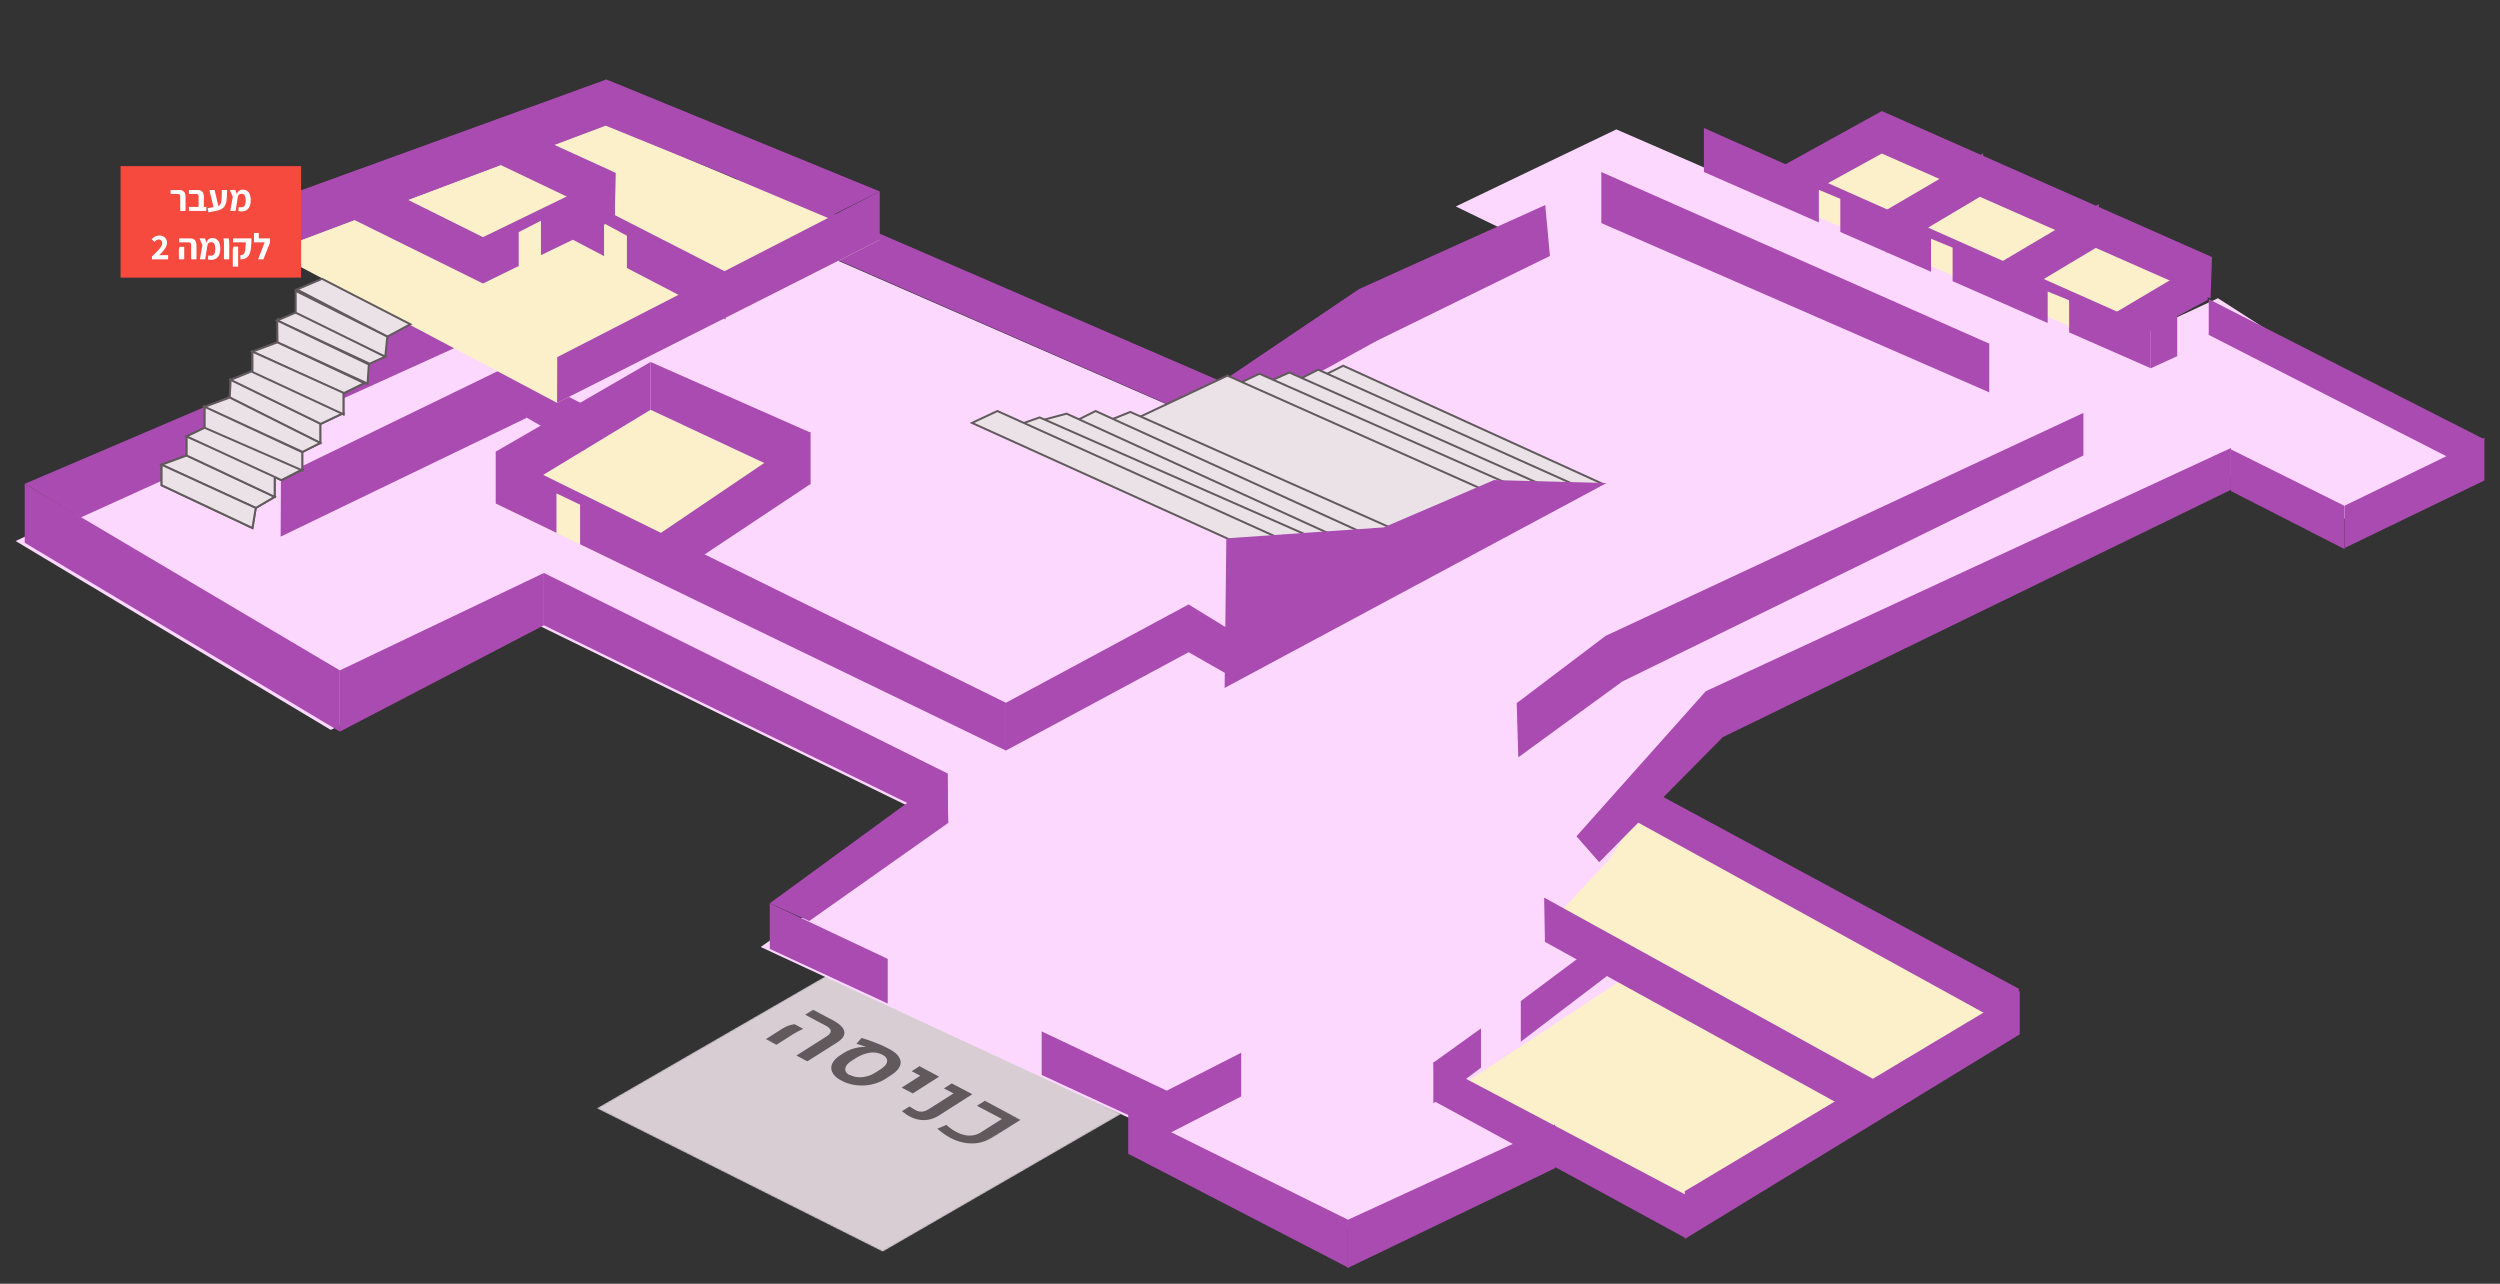 <svg width="1600.797" height="822" viewBox="0 0 1600.797 822" fill="none" xmlns="http://www.w3.org/2000/svg">
    <rect x="0" y="0" width="1600.797" height="822" fill="#333333" stroke="none"/>
    <path d="m1286.297 654-206.5 133.5-171-82.5 64-120.5 78.5-67zm-157.45-514.079 76.12-48.44 205.99 96.88-99.68 49.444z" fill="#fcf0ca"/>
    <mask id="a" maskUnits="userSpaceOnUse" x="408" y="611" width="337" height="181">
        <path d="m591.414 791.538-183.231-91.866 152.843-88.256 183.231 91.866Z" fill="#fff"/>
    </mask>
    <g mask="url(#a)" transform="translate(-26.203 10)">
        <path d="m561.026 611.416-152.843 88.256 183.231 91.866 152.843-88.256z" fill="#d7cdd2"/>
    </g>
    <path d="m1577.647 292.036-82.14 43.055-84.65-38.612L1069.297 489l-38.5 61-33.23 35.5 42.23 41-107.624 71 54.454 33.94-114.73 57.968-148.63-61.478 16.749-4.212-252.933-117.34 114.23-80.534-258.85-126.567-130.678 68.097L10 346.424l451.91-212.115 314.612 137.498 110.82-65.891 99.285-47.337-54.454-26.377 102.794-49.343 319.4 138.668 65.81-30.554z" fill="#fcd8ff"/>
    <path d="m337.353 267.49 37.91 21.963v-29.686l-37.91-19.356z" fill="#a94bb0"/>
    <path d="m179.896 305.099-.201 38.512 157.657-76.121 1.304-39.514zm845.451-162.268 248.42 108.414v-31.191l-248.42-109.918zM782.34 244.425 473.648 110.838l1.203 28.683 307.49 134.59z" fill="#a94bb0"/>
    <path d="m416.582 262.377 102.096 47.839-101.294 60.575-99.89-48.34z" fill="#fcf0ca"/>
    <path d="m416.579 262.375 102.196 47.839v-33.297l-102.196-45.131z" fill="#a94bb0"/>
    <path d="M423.198 341.202v32.394l95.778-63.685v-33.497zm-407.381 6.322 201.785 120.951v-39.214L15.817 309.814Zm332.465 19.355L606.73 495.251l.4 31.692-258.85-126.567zm318.726 321.43 79.029 36.607 11.333-21.663-90.362-42.824zm-98.586-74.315-75.52-35.603v29.184l75.52 35.002zm350.375 91.349 160.5 87.437v-27.781l-161.302-85.13zm128.8-179.369 245.08 134.929v-27.781L1046.797 500.5Zm-58.34 77.139 210.04 115.766V690.82l-210.55-116.067zm425.03-388.677 157.15 80.232 19.36-13.338-176.51-89.761zm14.22 99.989 72.81 37.208v-27.68l-72.81-36.205z" fill="#a94bb0"/>
    <path d="m492.903 578.39 25.274 11.333 88.957-62.782-.401-31.692zm229.664 132.486v28.182l72.209-37.007v-27.982z" fill="#a94bb0"/>
    <path d="m722.566 738.855 140.507 72.711v-30.589l-140.507-69.501z" fill="#a94bb0"/>
    <path d="M995.797 720v27.986l-133 64.014v-30.815zm33-120.081v25.162l-55 41.919v-26.001zm-80.5 58.595v25.162l-30.5 22.762v-26zm345-24.014v27.781l-214.5 131.044v-30.589zm-201.06-191.9 336.28-155.751v26.777l-325.35 158.36-79.18 80.078-14.55-16.564zm-64.19-35.403 305.99-142.814v27.279l-295.25 144.72-66.597 48.54-1.003-34.7zm562.75-126.913v27.377l-89.31 43.132v-27.081zm-213.63-70.563v26.076l16.94-7.722v-26.778zm-384.72-45.834-111.118 54.458-98.987 54.559v-28.483l87.955-59.372 119.15-53.756zM15.817 309.811l35.804 21.563 423.227-191.857-1.204-25.273zM217.603 429.26v39.213l130.679-68.097v-33.497zm543.474-42.221-117.04 62.983v30.588l117.04-62.982 29.787 16.949 1.103-28.583z" fill="#a94bb0"/>
    <path d="m714.542 274.11 172.6 72.21 69.502-29.687-170.695-76.12z" stroke="#61595c" stroke-width=".409"/>
    <path d="m686.664 270.597 170.795 74.216 15.445-2.608-171.397-79.029z" fill="#a94bb0"/>
    <path d="m842.012 243.121 168.485 74.416 15.45-7.823-165.883-75.519z" fill="#eae2e6" stroke="#61595c" stroke-width="1.279" stroke-miterlimit="10"/>
    <path d="m828.274 244.725 167.083 72.711 13.34-6.819-164.678-73.915z" fill="#eae2e6" stroke="#61595c" stroke-width="1.279" stroke-miterlimit="10"/>
    <path d="m810.32 245.326 165.777 73.513 15.25-6.619-165.782-73.714z" fill="#eae2e6" stroke="#61595c" stroke-width="1.279" stroke-miterlimit="10"/>
    <path d="m789.462 247.332 168.087 73.212 17.048-6.82-168.186-74.415z" fill="#eae2e6" stroke="#61595c" stroke-width="1.279" stroke-miterlimit="10"/>
    <path d="m714.542 274.109 172.6 72.21 69.5-29.687-170.693-76.12z" fill="#eae2e6" stroke="#61595c" stroke-width="1.279" stroke-miterlimit="10"/>
    <path d="m710.429 269.096 168.087 75.519 13.64-5.917-168.388-74.918z" fill="#eae2e6" stroke="#61595c" stroke-width="1.279" stroke-miterlimit="10"/>
    <path d="m686.664 270.601 173.603 76.121 12.637-5.416-171.397-78.126z" fill="#eae2e6" stroke="#61595c" stroke-width="1.279" stroke-miterlimit="10"/>
    <path d="M664.897 269.696 839.1 347.822l14.242-5.115-170.394-77.825z" fill="#eae2e6" stroke="#61595c" stroke-width="1.279" stroke-miterlimit="10"/>
    <path d="m646.145 274.111 174.606 75.318 14.843-7.321L665.7 267.291z" fill="#eae2e6" stroke="#61595c" stroke-width="1.279" stroke-miterlimit="10"/>
    <path d="m622.376 270.802 179.018 81.035 16.348-7.823-179.12-80.834z" fill="#eae2e6" stroke="#61595c" stroke-width="1.279" stroke-miterlimit="10"/>
    <path d="m956.646 307.404-70.604 30.288-100.792 7.02-1.103 95.778 244.51-131.18z" fill="#a94bb0"/>
    <path d="m356.705 257.964 206.599-104.403-174.706-73.713-215.224 80.934Z" fill="#fcf0ca"/>
    <path d="M173.374 128.887v32.194l214.422-80.634V51.06Zm214.423-48.439 143.214 58.268 32.294-16.146-175.508-71.909z" fill="#a94bb0"/>
    <path d="m320.102 105.42 73.513 35.102.5-29.887-74.013-33.798zm243.203 17.15v30.99l-206.6 104.403.102-29.285zm-338.482 17.251 84.445 41.721v-29.686l-82.74-41.12zm92.672 149.331v33.297l99.087-60.074v-30.589z" fill="#a94bb0"/>
    <path d="M309.269 151.855v29.686l22.866-11.232v-21.663l14.242-7.321v22.064l47.237-22.867.5-29.886z" fill="#a94bb0"/>
    <mask id="b" maskUnits="userSpaceOnUse" x="515" y="633" width="166" height="96">
        <path d="m515.195 654.743 36.907-21.463 128.472 74.215-36.906 21.463z" fill="#fff"/>
    </mask>
    <g mask="url(#b)" transform="translate(-26.203 10)" fill="#61595c">
        <path d="m540.569 648.826-5.616-3.009c-1.304.201-2.508.502-3.812.903-1.203.401-2.707 1.103-4.412 2.206l-10.23 6.519 6.82 3.611 10.831-6.92c2.407-1.404 4.513-2.508 6.419-3.31zm20.359-4.714c-.301-.2-.702-.401-1.003-.601l-13.239-7.021-5.014 3.21 12.837 6.819.602.301c1.905 1.103 2.908 2.207 3.009 3.209.1 1.204-.803 2.407-2.808 3.711l-19.156 12.135 7.02 3.711 18.855-11.934c3.61-2.307 5.215-4.614 4.814-7.021-.401-2.306-2.407-4.413-5.917-6.519zm9.124 34.197c-1.304-.702-2.107-1.604-2.407-2.507-.402-1.003-.201-2.106.401-3.31.702-1.103 1.905-2.306 3.61-3.309l2.808-1.805c3.009-1.806 5.918-2.909 8.826-3.31 2.908-.401 5.416.1 7.722 1.203.101.101.301.201.402.201 2.106 1.204 3.008 2.608 2.808 4.212-.201 1.705-1.705 3.41-4.513 5.215l-3.21 2.006c-1.705 1.103-3.51 1.906-5.415 2.307-1.906.501-3.811.702-5.617.501-1.805-.1-3.51-.601-4.914-1.404-.301.101-.401.101-.501 0zm26.376-16.147c-.401-.2-.702-.401-1.103-.601a67.253 67.253 0 0 0-8.425-3.811 88.203 88.203 0 0 0-9.026-3.109l-3.309 3.71c1.003.301 2.106.602 3.309 1.003l2.708.903-.1.1h-.702c-1.204 0-2.608.101-4.212.401a27.537 27.537 0 0 0-4.714 1.304c-1.504.602-2.808 1.204-3.911 1.906l-2.407 1.504c-2.708 1.805-4.513 3.61-5.416 5.616-.903 2.006-.802 3.912.201 5.817.902 1.705 2.507 3.209 4.914 4.614.301.1.501.3.802.401a26.158 26.158 0 0 0 9.227 2.908c3.309.401 6.619.301 9.929-.401 3.309-.702 6.318-1.905 9.126-3.711l3.209-2.106c3.009-1.905 4.915-3.811 5.817-5.817.903-2.006.702-3.911-.501-5.817-.903-1.705-2.808-3.309-5.416-4.814zm31.092 17.253-12.536-6.72-5.015 3.21 5.516 2.908-11.934 7.622 7.12 3.711zm21.264 11.23-13.138-6.92-5.015 3.209 6.118 3.209-15.946 10.13c-1.505.902-2.909 1.504-4.313 1.504a6.801 6.801 0 0 1-4.112-1.003c-.401-.201-.802-.501-1.203-.702a27.225 27.225 0 0 1-2.507-1.605l-4.915 3.009c.903.702 1.705 1.304 2.508 1.906.501.3 1.003.702 1.604 1.002.301.201.702.402 1.104.602 3.008 1.605 6.117 2.307 9.327 2.207 3.209-.101 6.218-1.104 9.126-2.909zm30.987 16.351-22.967-12.135-5.014 3.21 15.946 8.424-13.238 8.424a13.36 13.36 0 0 1-7.422 2.207c-2.607 0-5.315-.702-8.224-2.207-.301-.2-.601-.3-1.003-.501-1.905-1.103-3.811-2.407-5.616-4.112l-5.817 2.407c2.307 2.006 4.614 3.711 7.021 5.115.401.201.802.501 1.203.702 4.614 2.407 9.327 3.711 14.141 3.61 4.814 0 9.427-1.504 13.941-4.312z"/>
    </g>
    <path d="m131.056 273.911-11.534 5.516v12.235l-16.046 5.917v13.138l58.168 27.38 2.106-12.837 12.136-7.121v-12.637l4.312 1.906 12.737-6.419.602.201v-11.634l-62.481-29.084zm30.588-48.743v12.336l-13.64 5.616-.3-.1-.602 11.533-16.046 5.917 62.68 28.884 11.334-5.716v-12.336l.3.1 13.74-6.519.803.401v-13.439l13.138-6.418.602.2v-13.94l-55.36-27.379-.602 14.843z" fill="#eae2e6" stroke="#61595c" stroke-width="1.279" stroke-miterlimit="10"/>
    <path d="m246.692 228.379-10.03 4.513-59.17-27.68 12.636-5.416zm16.047-20.761-14.742 7.923-57.868-30.188 16.047-6.82z" fill="#eae2e6" stroke="#61595c" stroke-width="1.279" stroke-miterlimit="10"/>
    <path d="m247.996 215.539-1.304 12.837-57.366-28.182v-13.94zm-42.926 55.663v12.436l-57.968-29.084.602-11.533zm-29.184 46.934-12.136 7.121-60.274-27.681 16.046-5.917z" fill="#eae2e6" stroke="#61595c" stroke-width="1.279" stroke-miterlimit="10"/>
    <path d="M175.887 304.097v14.041l-56.363-26.477v-12.235z" fill="#eae2e6" stroke="#61595c" stroke-width="1.279" stroke-miterlimit="10"/>
    <path d="m193.538 300.587-13.338 6.82-60.676-27.981 16.648-8.024zm26.175-36.004-14.342 6.82-57.667-28.182 16.047-6.519zm13.54-19.258-13.34 6.519-58.267-26.677 16.046-6.018z" fill="#eae2e6" stroke="#61595c" stroke-width="1.279" stroke-miterlimit="10"/>
    <path d="M219.914 251.544v13.739l-58.268-27.078v-13.038zm16.248-18.154-.803 12.235-57.667-26.477-.2-13.94zm-42.626 56.166v11.634l-62.481-27.279v-13.439zm11.534-5.917-11.333 5.717-62.682-28.884 16.047-5.917zm-41.32 41.617-2.105 12.838-58.17-27.38v-13.138z" fill="#eae2e6" stroke="#61595c" stroke-width="1.279" stroke-miterlimit="10"/>
    <path d="M366.736 123.976v29.485l20.058 10.531v-20.961l14.642 7.923v20.66l63.184 32.895v-30.488zM482.372 402.28l161.769 78.328v-30.589L317.495 289.152v33.297l38.812 18.754V315.93l15.144 7.221v25.373l95.878 46.435zm722.595-331.159-61.98 34.2v27.078l61.98-34.1zm0 0 211.41 93.471-.9 26.577-210.51-92.87z" fill="#a94bb0"/>
    <path d="m1343.967 130.691-.9 27.38-60.48 36.205v-27.279zm-74.12-32.491v26.577l-62.18 37.008v-27.179z" fill="#a94bb0"/>
    <path fill="#f64a3f" d="M77.21 106.362h115.605v71.401H77.21z"/>
    <path d="M115.399 125.896c0-1.143-.525-1.715-1.575-1.715h-4.583v-2.539h5.499c1.254 0 2.24.361 2.962 1.081.736.706 1.104 1.818 1.104 3.338v9.001h-3.407zm16.717 6.628v2.538h-11.164v-2.538h6.205v-6.628c0-1.143-.533-1.715-1.6-1.715h-4.605v-2.539h5.547c1.253 0 2.24.361 2.96 1.081.722.706 1.082 1.818 1.082 3.338v6.463zm13.255-10.882c-.016 3.118-.141 5.477-.376 7.075-.22 1.582-.815 2.922-1.787 4.019-.971 1.081-2.538 1.833-4.7 2.256l-5.03.987-.47-2.656 3.737-.705-2.703-10.976h3.385l2.373 10.224a3.113 3.113 0 0 0 1.528-1.575c.314-.705.502-1.559.564-2.561.079-1.003.118-2.523.118-4.56v-1.528zm15.163 6.722c0 2.178-.51 3.894-1.528 5.147-1.002 1.238-2.42 1.857-4.254 1.857-.658 0-1.378-.094-2.162-.282l.306-2.538c.579.125 1.065.188 1.457.188 1.065 0 1.825-.353 2.28-1.058.454-.721.68-1.778.68-3.173 0-1.551-.218-2.671-.657-3.361-.423-.705-1.081-1.057-1.974-1.057-.627 0-1.16.188-1.598.564-.423.376-.69.885-.8 1.527l-1.457 8.884h-3.384l1.622-9.048-1.881-4.372h3.526l.94 2.68c.329-.972.823-1.693 1.48-2.163a3.704 3.704 0 0 1 2.257-.728c1.676 0 2.953.58 3.83 1.739.878 1.144 1.317 2.875 1.317 5.194zM97.3 164.206c1.629-1.551 2.867-2.774 3.713-3.667.862-.893 1.55-1.747 2.068-2.562.518-.814.776-1.566.776-2.256 0-.736-.196-1.308-.588-1.715-.391-.424-.94-.635-1.645-.635-.501 0-.971.141-1.41.423a7.023 7.023 0 0 0-1.316 1.128l-1.763-1.739c.752-.799 1.504-1.387 2.257-1.763.767-.392 1.66-.587 2.679-.587 1.457 0 2.632.43 3.525 1.292.893.846 1.34 1.982 1.34 3.408 0 1.16-.431 2.366-1.293 3.62-.861 1.237-2.1 2.695-3.713 4.371a21.238 21.238 0 0 1 2.515-.164h3.22v2.702H97.3zm25.092-7.31c0-1.143-.525-1.715-1.574-1.715h-6.135v-2.539h7.05c1.255 0 2.242.361 2.963 1.081.736.706 1.104 1.818 1.104 3.338v9.001h-3.408zm-7.85 2.75.47-1.574h2.938v7.99h-3.408zm26.517-.282c0 2.178-.51 3.894-1.527 5.147-1.003 1.238-2.421 1.857-4.254 1.857-.66 0-1.38-.094-2.163-.282l.306-2.538c.58.125 1.065.188 1.457.188 1.065 0 1.825-.353 2.28-1.058.454-.721.68-1.778.68-3.173 0-1.551-.218-2.671-.657-3.361-.423-.705-1.081-1.057-1.974-1.057-.627 0-1.16.188-1.598.564-.423.376-.69.885-.8 1.527l-1.456 8.884h-3.385l1.622-9.048-1.88-4.372h3.525l.94 2.68c.329-.972.823-1.693 1.48-2.163a3.704 3.704 0 0 1 2.257-.728c1.677 0 2.954.58 3.83 1.739.879 1.144 1.317 2.875 1.317 5.194zm2.34-3.972-.281-2.75h3.385l.282 2.75v10.67H143.4zm10.408 8.156c1.065-.094 1.857-.455 2.374-1.081.517-.627.83-1.693.94-3.197l.305-4.089h-8.18v-2.539h11.823l-.117 2.186-.26 3.549c-.25 5.092-2.46 7.662-6.626 7.709zm-4.748-4.043.47-1.622h2.938v12.88h-3.408zm23.805-6.863v2.797l-4.23 10.623h-3.385l4.207-10.881h-6.816v-5.97h3.056v3.431z" fill="#fff"/>
    <path d="m1414.477 164.592-.91 27.479-60.47 32.595v-23.669z" fill="#a94bb0"/>
    <path d="M1091.037 81.95v28.182l73.61 32.294v-20.861l13.74 5.717v21.261l58.07 25.474v-21.161l13.84 5.716v21.463l60.87 26.777v-20.158l13.74 5.616v20.56l52.26 22.966v-26.677z" fill="#a94bb0"/>
</svg>
